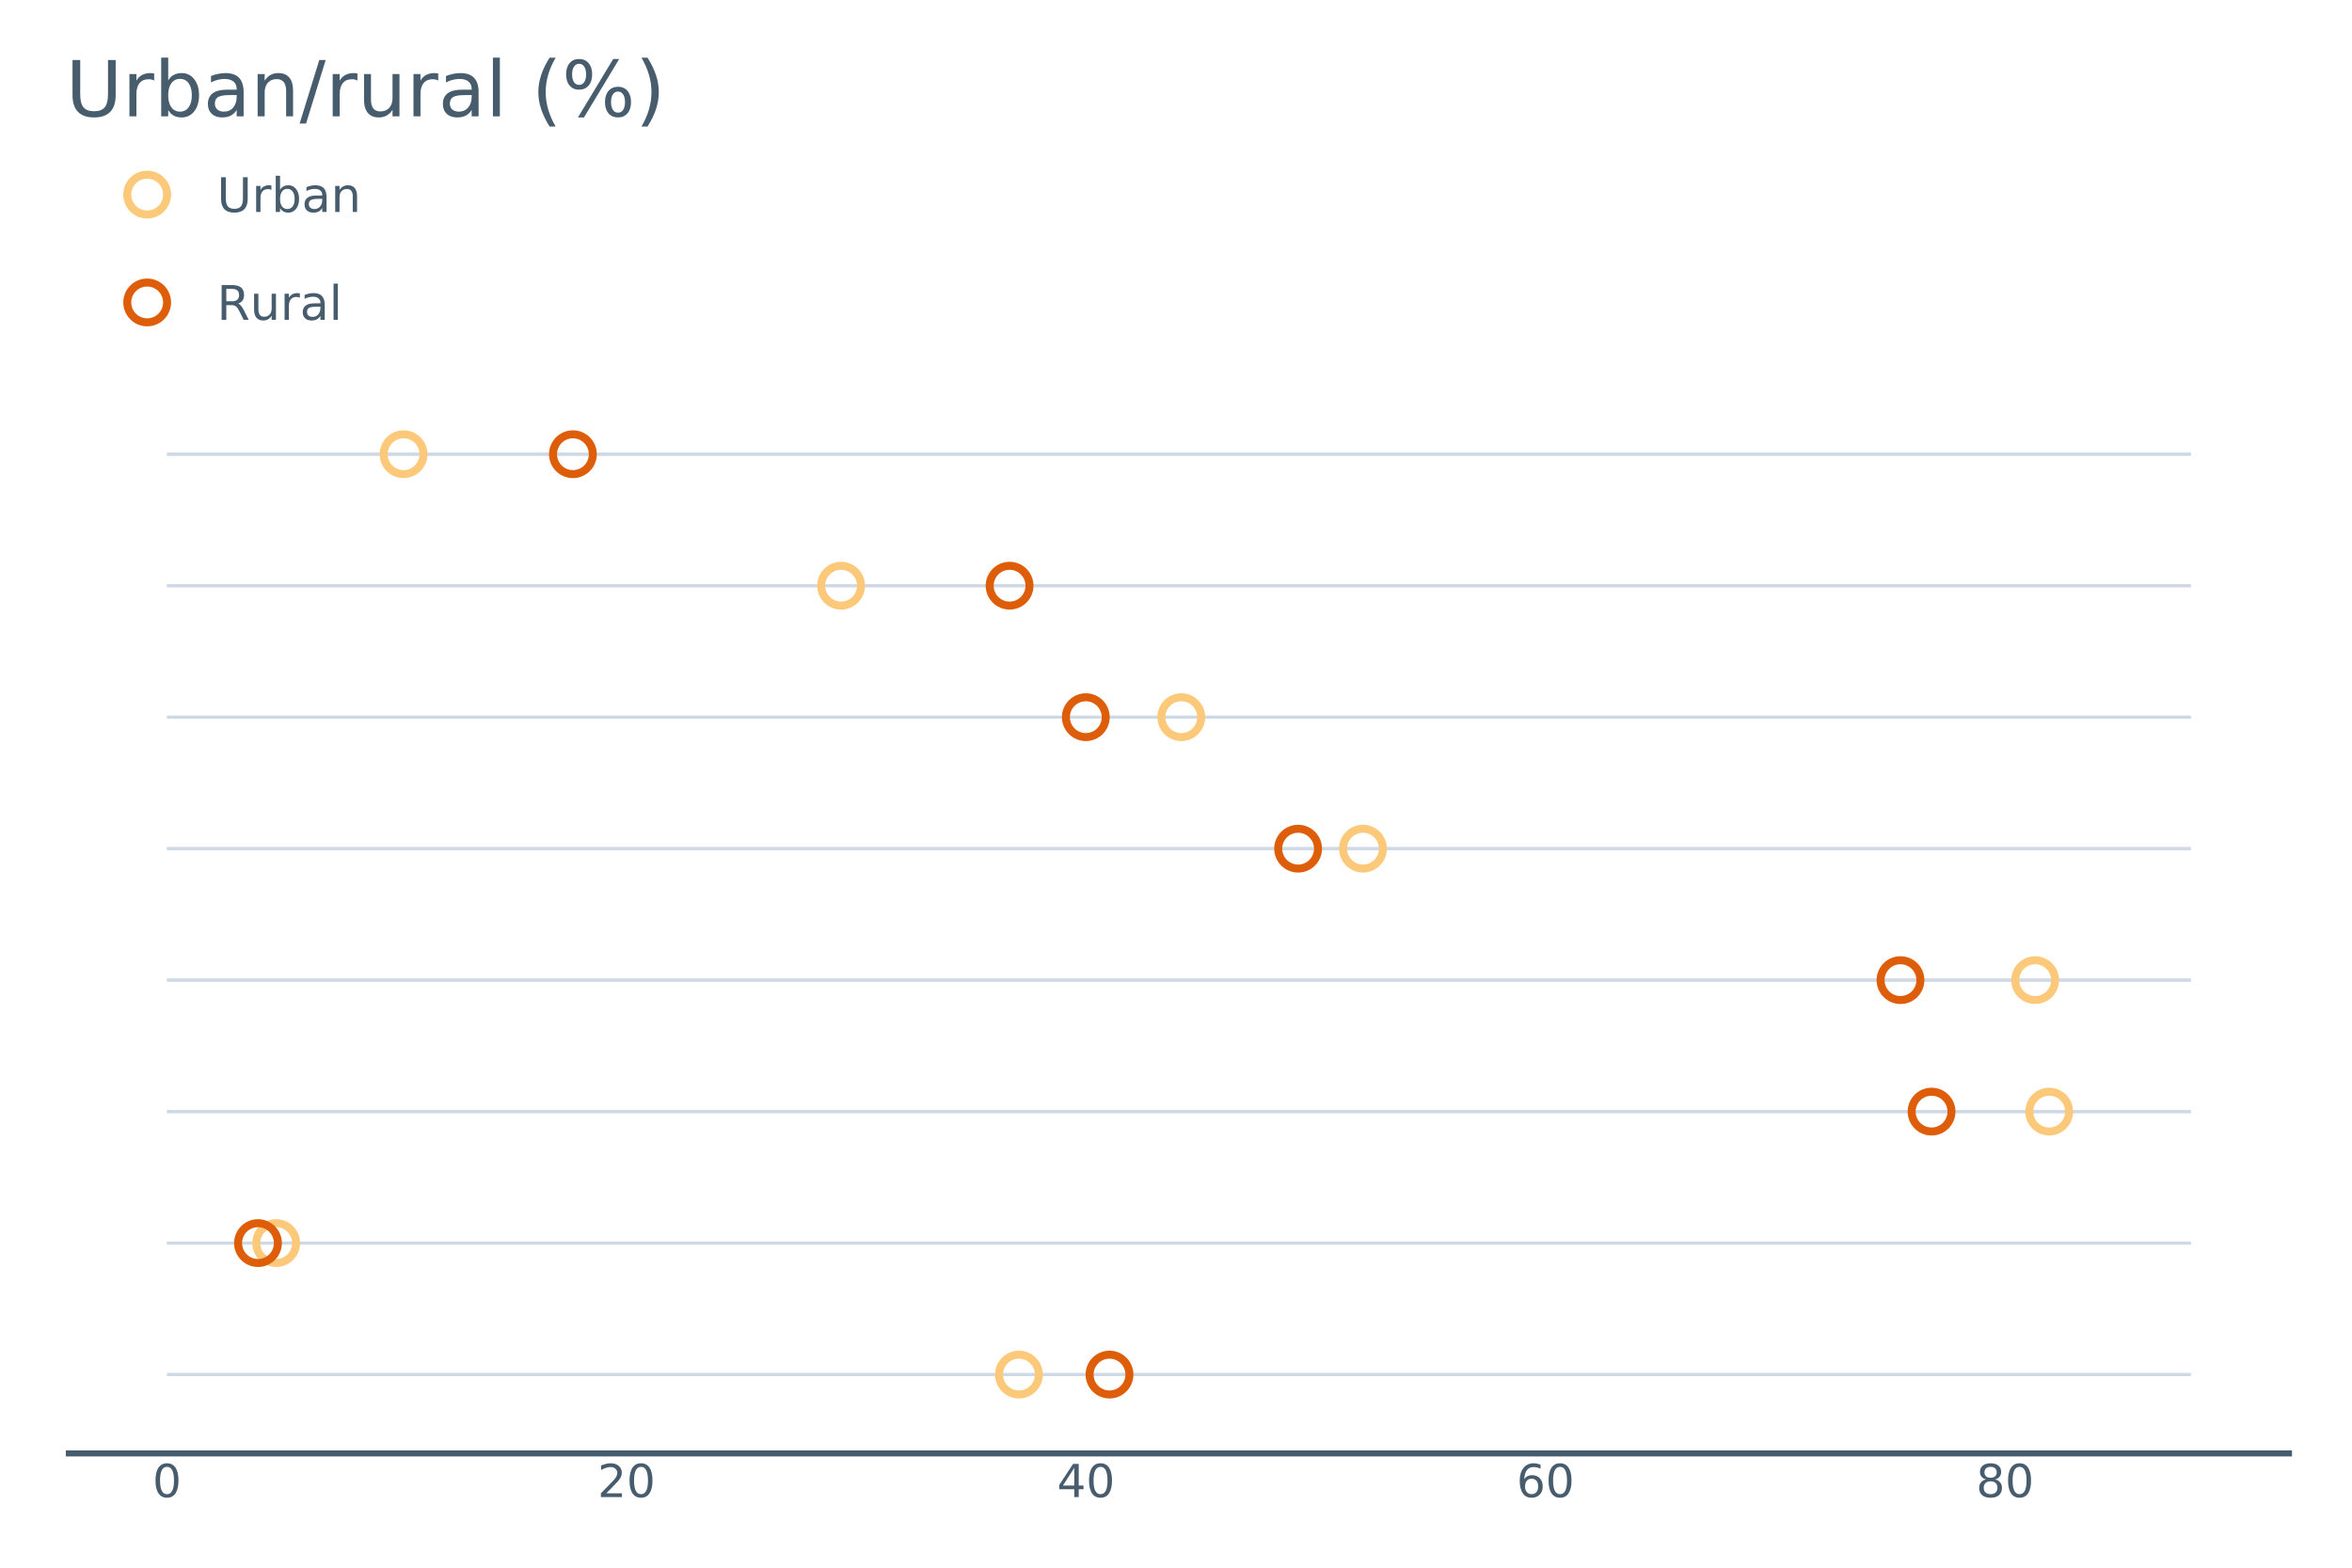 <?xml version="1.0" encoding="UTF-8"?>
<svg xmlns="http://www.w3.org/2000/svg" xmlns:xlink="http://www.w3.org/1999/xlink" width="1080pt" height="720pt" viewBox="0 0 1080 720" version="1.1">
<defs>
<g>
<symbol overflow="visible" id="glyph0-0">
<path style="stroke:none;" d="M 1.047 3.703 L 1.047 -14.75 L 11.5 -14.75 L 11.5 3.703 Z M 2.219 2.531 L 10.344 2.531 L 10.344 -13.578 L 2.219 -13.578 Z M 2.219 2.531 "/>
</symbol>
<symbol overflow="visible" id="glyph0-1">
<path style="stroke:none;" d="M 6.656 -13.891 C 5.594 -13.891 4.789 -13.363 4.25 -12.312 C 3.719 -11.27 3.453 -9.703 3.453 -7.609 C 3.453 -5.516 3.719 -3.945 4.25 -2.906 C 4.789 -1.863 5.594 -1.344 6.656 -1.344 C 7.719 -1.344 8.516 -1.863 9.047 -2.906 C 9.586 -3.945 9.859 -5.516 9.859 -7.609 C 9.859 -9.703 9.586 -11.27 9.047 -12.312 C 8.516 -13.363 7.719 -13.891 6.656 -13.891 Z M 6.656 -15.531 C 8.363 -15.531 9.664 -14.852 10.562 -13.5 C 11.469 -12.145 11.922 -10.18 11.922 -7.609 C 11.922 -5.047 11.469 -3.086 10.562 -1.734 C 9.664 -0.379 8.363 0.297 6.656 0.297 C 4.945 0.297 3.641 -0.379 2.734 -1.734 C 1.828 -3.086 1.375 -5.047 1.375 -7.609 C 1.375 -10.18 1.828 -12.145 2.734 -13.5 C 3.641 -14.852 4.945 -15.531 6.656 -15.531 Z M 6.656 -15.531 "/>
</symbol>
<symbol overflow="visible" id="glyph0-2">
<path style="stroke:none;" d="M 4.016 -1.734 L 11.219 -1.734 L 11.219 0 L 1.531 0 L 1.531 -1.734 C 2.312 -2.547 3.379 -3.633 4.734 -5 C 6.086 -6.363 6.938 -7.242 7.281 -7.641 C 7.945 -8.379 8.41 -9.004 8.672 -9.516 C 8.93 -10.035 9.062 -10.547 9.062 -11.047 C 9.062 -11.859 8.773 -12.52 8.203 -13.031 C 7.641 -13.539 6.898 -13.797 5.984 -13.797 C 5.336 -13.797 4.656 -13.68 3.938 -13.453 C 3.219 -13.223 2.453 -12.883 1.641 -12.438 L 1.641 -14.516 C 2.461 -14.848 3.234 -15.098 3.953 -15.266 C 4.68 -15.441 5.348 -15.531 5.953 -15.531 C 7.523 -15.531 8.781 -15.133 9.719 -14.344 C 10.664 -13.551 11.141 -12.492 11.141 -11.172 C 11.141 -10.547 11.02 -9.953 10.781 -9.391 C 10.551 -8.828 10.125 -8.164 9.5 -7.406 C 9.332 -7.207 8.789 -6.633 7.875 -5.688 C 6.957 -4.75 5.672 -3.43 4.016 -1.734 Z M 4.016 -1.734 "/>
</symbol>
<symbol overflow="visible" id="glyph0-3">
<path style="stroke:none;" d="M 7.906 -13.453 L 2.703 -5.312 L 7.906 -5.312 Z M 7.359 -15.25 L 9.953 -15.25 L 9.953 -5.312 L 12.141 -5.312 L 12.141 -3.594 L 9.953 -3.594 L 9.953 0 L 7.906 0 L 7.906 -3.594 L 1.016 -3.594 L 1.016 -5.594 Z M 7.359 -15.25 "/>
</symbol>
<symbol overflow="visible" id="glyph0-4">
<path style="stroke:none;" d="M 6.906 -8.453 C 5.977 -8.453 5.242 -8.133 4.703 -7.5 C 4.16 -6.863 3.891 -5.992 3.891 -4.891 C 3.891 -3.797 4.16 -2.93 4.703 -2.297 C 5.242 -1.66 5.977 -1.344 6.906 -1.344 C 7.832 -1.344 8.566 -1.66 9.109 -2.297 C 9.648 -2.93 9.922 -3.797 9.922 -4.891 C 9.922 -5.992 9.648 -6.863 9.109 -7.5 C 8.566 -8.133 7.832 -8.453 6.906 -8.453 Z M 11 -14.922 L 11 -13.031 C 10.477 -13.281 9.953 -13.469 9.422 -13.594 C 8.898 -13.727 8.379 -13.797 7.859 -13.797 C 6.504 -13.797 5.469 -13.332 4.75 -12.406 C 4.031 -11.488 3.617 -10.102 3.516 -8.25 C 3.91 -8.844 4.41 -9.297 5.016 -9.609 C 5.629 -9.922 6.301 -10.078 7.031 -10.078 C 8.562 -10.078 9.77 -9.613 10.656 -8.688 C 11.551 -7.758 12 -6.492 12 -4.891 C 12 -3.328 11.535 -2.07 10.609 -1.125 C 9.68 -0.176 8.445 0.297 6.906 0.297 C 5.145 0.297 3.797 -0.379 2.859 -1.734 C 1.922 -3.086 1.453 -5.047 1.453 -7.609 C 1.453 -10.023 2.023 -11.945 3.172 -13.375 C 4.316 -14.812 5.852 -15.531 7.781 -15.531 C 8.301 -15.531 8.82 -15.477 9.344 -15.375 C 9.875 -15.27 10.426 -15.117 11 -14.922 Z M 11 -14.922 "/>
</symbol>
<symbol overflow="visible" id="glyph0-5">
<path style="stroke:none;" d="M 6.656 -7.25 C 5.664 -7.25 4.891 -6.984 4.328 -6.453 C 3.773 -5.93 3.5 -5.211 3.5 -4.297 C 3.5 -3.367 3.773 -2.645 4.328 -2.125 C 4.891 -1.602 5.664 -1.344 6.656 -1.344 C 7.633 -1.344 8.406 -1.602 8.969 -2.125 C 9.531 -2.656 9.812 -3.379 9.812 -4.297 C 9.812 -5.211 9.531 -5.93 8.969 -6.453 C 8.406 -6.984 7.633 -7.25 6.656 -7.25 Z M 4.594 -8.125 C 3.707 -8.344 3.016 -8.754 2.516 -9.359 C 2.023 -9.961 1.781 -10.703 1.781 -11.578 C 1.781 -12.797 2.211 -13.758 3.078 -14.469 C 3.941 -15.176 5.133 -15.531 6.656 -15.531 C 8.164 -15.531 9.352 -15.176 10.219 -14.469 C 11.082 -13.758 11.516 -12.797 11.516 -11.578 C 11.516 -10.703 11.27 -9.961 10.781 -9.359 C 10.289 -8.754 9.602 -8.344 8.719 -8.125 C 9.719 -7.895 10.492 -7.441 11.047 -6.766 C 11.598 -6.086 11.875 -5.266 11.875 -4.297 C 11.875 -2.816 11.422 -1.68 10.516 -0.891 C 9.617 -0.098 8.332 0.297 6.656 0.297 C 4.969 0.297 3.672 -0.098 2.766 -0.891 C 1.867 -1.68 1.422 -2.816 1.422 -4.297 C 1.422 -5.266 1.695 -6.086 2.25 -6.766 C 2.812 -7.441 3.594 -7.895 4.594 -8.125 Z M 3.828 -11.375 C 3.828 -10.594 4.07 -9.977 4.562 -9.531 C 5.062 -9.094 5.758 -8.875 6.656 -8.875 C 7.539 -8.875 8.234 -9.094 8.734 -9.531 C 9.234 -9.977 9.484 -10.594 9.484 -11.375 C 9.484 -12.164 9.234 -12.781 8.734 -13.219 C 8.234 -13.664 7.539 -13.891 6.656 -13.891 C 5.758 -13.891 5.062 -13.664 4.562 -13.219 C 4.07 -12.781 3.828 -12.164 3.828 -11.375 Z M 3.828 -11.375 "/>
</symbol>
<symbol overflow="visible" id="glyph1-0">
<path style="stroke:none;" d="M 1.094 3.875 L 1.094 -15.438 L 12.031 -15.438 L 12.031 3.875 Z M 2.312 2.656 L 10.812 2.656 L 10.812 -14.203 L 2.312 -14.203 Z M 2.312 2.656 "/>
</symbol>
<symbol overflow="visible" id="glyph1-1">
<path style="stroke:none;" d="M 1.906 -15.953 L 4.078 -15.953 L 4.078 -6.266 C 4.078 -4.555 4.383 -3.32 5 -2.562 C 5.625 -1.812 6.629 -1.438 8.016 -1.438 C 9.398 -1.438 10.398 -1.812 11.016 -2.562 C 11.641 -3.32 11.953 -4.555 11.953 -6.266 L 11.953 -15.953 L 14.125 -15.953 L 14.125 -6 C 14.125 -3.914 13.609 -2.344 12.578 -1.281 C 11.547 -0.219 10.023 0.312 8.016 0.312 C 5.992 0.312 4.469 -0.219 3.438 -1.281 C 2.414 -2.344 1.906 -3.914 1.906 -6 Z M 1.906 -15.953 "/>
</symbol>
<symbol overflow="visible" id="glyph1-2">
<path style="stroke:none;" d="M 9 -10.141 C 8.781 -10.266 8.539 -10.352 8.281 -10.406 C 8.02 -10.469 7.734 -10.5 7.422 -10.5 C 6.305 -10.5 5.453 -10.141 4.859 -9.422 C 4.266 -8.703 3.969 -7.664 3.969 -6.312 L 3.969 0 L 1.984 0 L 1.984 -11.969 L 3.969 -11.969 L 3.969 -10.109 C 4.375 -10.836 4.91 -11.379 5.578 -11.734 C 6.242 -12.086 7.051 -12.266 8 -12.266 C 8.133 -12.266 8.281 -12.254 8.438 -12.234 C 8.602 -12.211 8.785 -12.188 8.984 -12.156 Z M 9 -10.141 "/>
</symbol>
<symbol overflow="visible" id="glyph1-3">
<path style="stroke:none;" d="M 10.656 -5.969 C 10.656 -7.414 10.359 -8.551 9.766 -9.375 C 9.172 -10.195 8.352 -10.609 7.312 -10.609 C 6.27 -10.609 5.453 -10.195 4.859 -9.375 C 4.266 -8.551 3.969 -7.414 3.969 -5.969 C 3.969 -4.531 4.266 -3.398 4.859 -2.578 C 5.453 -1.754 6.27 -1.344 7.312 -1.344 C 8.352 -1.344 9.172 -1.754 9.766 -2.578 C 10.359 -3.398 10.656 -4.531 10.656 -5.969 Z M 3.969 -10.156 C 4.375 -10.863 4.895 -11.391 5.531 -11.734 C 6.164 -12.086 6.922 -12.266 7.797 -12.266 C 9.242 -12.266 10.422 -11.688 11.328 -10.531 C 12.242 -9.375 12.703 -7.852 12.703 -5.969 C 12.703 -4.094 12.242 -2.578 11.328 -1.422 C 10.422 -0.266 9.242 0.312 7.797 0.312 C 6.922 0.312 6.164 0.141 5.531 -0.203 C 4.895 -0.555 4.375 -1.086 3.969 -1.797 L 3.969 0 L 1.984 0 L 1.984 -16.625 L 3.969 -16.625 Z M 3.969 -10.156 "/>
</symbol>
<symbol overflow="visible" id="glyph1-4">
<path style="stroke:none;" d="M 7.5 -6.016 C 5.914 -6.016 4.816 -5.832 4.203 -5.469 C 3.586 -5.102 3.281 -4.484 3.281 -3.609 C 3.281 -2.91 3.508 -2.359 3.969 -1.953 C 4.426 -1.547 5.051 -1.344 5.844 -1.344 C 6.938 -1.344 7.812 -1.727 8.469 -2.5 C 9.125 -3.27 9.453 -4.297 9.453 -5.578 L 9.453 -6.016 Z M 11.422 -6.828 L 11.422 0 L 9.453 0 L 9.453 -1.812 C 9.004 -1.094 8.445 -0.555 7.781 -0.203 C 7.113 0.141 6.297 0.312 5.328 0.312 C 4.098 0.312 3.117 -0.031 2.391 -0.719 C 1.672 -1.406 1.312 -2.328 1.312 -3.484 C 1.312 -4.828 1.758 -5.844 2.656 -6.531 C 3.562 -7.219 4.91 -7.562 6.703 -7.562 L 9.453 -7.562 L 9.453 -7.75 C 9.453 -8.656 9.156 -9.352 8.562 -9.844 C 7.969 -10.344 7.133 -10.594 6.062 -10.594 C 5.375 -10.594 4.707 -10.508 4.062 -10.344 C 3.414 -10.176 2.789 -9.93 2.188 -9.609 L 2.188 -11.422 C 2.906 -11.703 3.602 -11.91 4.281 -12.047 C 4.957 -12.191 5.617 -12.266 6.266 -12.266 C 7.992 -12.266 9.285 -11.812 10.141 -10.906 C 10.992 -10.008 11.422 -8.648 11.422 -6.828 Z M 11.422 -6.828 "/>
</symbol>
<symbol overflow="visible" id="glyph1-5">
<path style="stroke:none;" d="M 12.016 -7.219 L 12.016 0 L 10.047 0 L 10.047 -7.156 C 10.047 -8.289 9.82 -9.141 9.375 -9.703 C 8.938 -10.266 8.273 -10.547 7.391 -10.547 C 6.328 -10.547 5.488 -10.207 4.875 -9.531 C 4.27 -8.852 3.969 -7.93 3.969 -6.766 L 3.969 0 L 1.984 0 L 1.984 -11.969 L 3.969 -11.969 L 3.969 -10.109 C 4.438 -10.828 4.988 -11.363 5.625 -11.719 C 6.258 -12.082 6.992 -12.266 7.828 -12.266 C 9.203 -12.266 10.242 -11.836 10.953 -10.984 C 11.66 -10.129 12.016 -8.875 12.016 -7.219 Z M 12.016 -7.219 "/>
</symbol>
<symbol overflow="visible" id="glyph1-6">
<path style="stroke:none;" d="M 9.719 -7.484 C 10.176 -7.328 10.625 -6.988 11.062 -6.469 C 11.5 -5.957 11.941 -5.254 12.391 -4.359 L 14.578 0 L 12.266 0 L 10.219 -4.094 C 9.688 -5.164 9.172 -5.875 8.672 -6.219 C 8.18 -6.57 7.508 -6.75 6.656 -6.75 L 4.312 -6.75 L 4.312 0 L 2.156 0 L 2.156 -15.953 L 7.016 -15.953 C 8.848 -15.953 10.211 -15.57 11.109 -14.812 C 12.004 -14.051 12.453 -12.898 12.453 -11.359 C 12.453 -10.359 12.219 -9.523 11.75 -8.859 C 11.281 -8.191 10.602 -7.734 9.719 -7.484 Z M 4.312 -14.188 L 4.312 -8.516 L 7.016 -8.516 C 8.055 -8.516 8.844 -8.754 9.375 -9.234 C 9.906 -9.723 10.172 -10.43 10.172 -11.359 C 10.172 -12.297 9.906 -13 9.375 -13.469 C 8.844 -13.945 8.055 -14.188 7.016 -14.188 Z M 4.312 -14.188 "/>
</symbol>
<symbol overflow="visible" id="glyph1-7">
<path style="stroke:none;" d="M 1.859 -4.719 L 1.859 -11.969 L 3.828 -11.969 L 3.828 -4.797 C 3.828 -3.66 4.047 -2.812 4.484 -2.25 C 4.93 -1.688 5.598 -1.406 6.484 -1.406 C 7.535 -1.406 8.367 -1.742 8.984 -2.422 C 9.609 -3.098 9.922 -4.02 9.922 -5.188 L 9.922 -11.969 L 11.891 -11.969 L 11.891 0 L 9.922 0 L 9.922 -1.844 C 9.441 -1.113 8.883 -0.57 8.25 -0.219 C 7.625 0.133 6.895 0.312 6.062 0.312 C 4.688 0.312 3.641 -0.113 2.922 -0.969 C 2.211 -1.82 1.859 -3.07 1.859 -4.719 Z M 6.812 -12.266 Z M 6.812 -12.266 "/>
</symbol>
<symbol overflow="visible" id="glyph1-8">
<path style="stroke:none;" d="M 2.062 -16.625 L 4.031 -16.625 L 4.031 0 L 2.062 0 Z M 2.062 -16.625 "/>
</symbol>
<symbol overflow="visible" id="glyph2-0">
<path style="stroke:none;" d="M 1.766 6.281 L 1.766 -25.031 L 19.516 -25.031 L 19.516 6.281 Z M 3.766 4.297 L 17.547 4.297 L 17.547 -23.031 L 3.766 -23.031 Z M 3.766 4.297 "/>
</symbol>
<symbol overflow="visible" id="glyph2-1">
<path style="stroke:none;" d="M 3.078 -25.875 L 6.609 -25.875 L 6.609 -10.156 C 6.609 -7.383 7.109 -5.391 8.109 -4.172 C 9.117 -2.953 10.75 -2.344 13 -2.344 C 15.238 -2.344 16.859 -2.953 17.859 -4.172 C 18.867 -5.391 19.375 -7.383 19.375 -10.156 L 19.375 -25.875 L 22.891 -25.875 L 22.891 -9.719 C 22.891 -6.344 22.055 -3.797 20.391 -2.078 C 18.723 -0.359 16.258 0.5 13 0.5 C 9.727 0.5 7.254 -0.359 5.578 -2.078 C 3.91 -3.797 3.078 -6.344 3.078 -9.719 Z M 3.078 -25.875 "/>
</symbol>
<symbol overflow="visible" id="glyph2-2">
<path style="stroke:none;" d="M 14.594 -16.438 C 14.238 -16.645 13.848 -16.797 13.422 -16.891 C 13.004 -16.992 12.539 -17.047 12.031 -17.047 C 10.227 -17.047 8.844 -16.457 7.875 -15.281 C 6.914 -14.102 6.438 -12.422 6.438 -10.234 L 6.438 0 L 3.219 0 L 3.219 -19.422 L 6.438 -19.422 L 6.438 -16.391 C 7.102 -17.578 7.973 -18.453 9.047 -19.016 C 10.117 -19.586 11.426 -19.875 12.969 -19.875 C 13.188 -19.875 13.426 -19.859 13.688 -19.828 C 13.957 -19.805 14.254 -19.766 14.578 -19.703 Z M 14.594 -16.438 "/>
</symbol>
<symbol overflow="visible" id="glyph2-3">
<path style="stroke:none;" d="M 17.281 -9.688 C 17.281 -12.031 16.797 -13.867 15.828 -15.203 C 14.867 -16.547 13.547 -17.219 11.859 -17.219 C 10.172 -17.219 8.844 -16.547 7.875 -15.203 C 6.914 -13.867 6.438 -12.031 6.438 -9.688 C 6.438 -7.344 6.914 -5.504 7.875 -4.172 C 8.844 -2.836 10.172 -2.172 11.859 -2.172 C 13.547 -2.172 14.867 -2.836 15.828 -4.172 C 16.797 -5.504 17.281 -7.344 17.281 -9.688 Z M 6.438 -16.469 C 7.102 -17.625 7.945 -18.477 8.969 -19.031 C 9.988 -19.594 11.211 -19.875 12.641 -19.875 C 14.992 -19.875 16.906 -18.938 18.375 -17.062 C 19.852 -15.195 20.594 -12.738 20.594 -9.688 C 20.594 -6.633 19.852 -4.172 18.375 -2.297 C 16.906 -0.43 14.992 0.5 12.641 0.5 C 11.211 0.5 9.988 0.223 8.969 -0.328 C 7.945 -0.891 7.102 -1.75 6.438 -2.906 L 6.438 0 L 3.219 0 L 3.219 -26.969 L 6.438 -26.969 Z M 6.438 -16.469 "/>
</symbol>
<symbol overflow="visible" id="glyph2-4">
<path style="stroke:none;" d="M 12.172 -9.766 C 9.586 -9.766 7.801 -9.469 6.812 -8.875 C 5.82 -8.281 5.328 -7.273 5.328 -5.859 C 5.328 -4.723 5.695 -3.82 6.438 -3.156 C 7.188 -2.5 8.203 -2.172 9.484 -2.172 C 11.254 -2.172 12.672 -2.797 13.734 -4.047 C 14.805 -5.297 15.344 -6.961 15.344 -9.047 L 15.344 -9.766 Z M 18.531 -11.078 L 18.531 0 L 15.344 0 L 15.344 -2.953 C 14.613 -1.766 13.703 -0.891 12.609 -0.328 C 11.523 0.223 10.195 0.5 8.625 0.5 C 6.645 0.5 5.066 -0.055 3.891 -1.172 C 2.711 -2.285 2.125 -3.781 2.125 -5.656 C 2.125 -7.832 2.852 -9.473 4.312 -10.578 C 5.781 -11.691 7.969 -12.25 10.875 -12.25 L 15.344 -12.25 L 15.344 -12.562 C 15.344 -14.031 14.859 -15.164 13.891 -15.969 C 12.93 -16.77 11.578 -17.172 9.828 -17.172 C 8.723 -17.172 7.645 -17.035 6.594 -16.766 C 5.539 -16.504 4.523 -16.109 3.547 -15.578 L 3.547 -18.531 C 4.711 -18.977 5.844 -19.312 6.938 -19.531 C 8.039 -19.758 9.113 -19.875 10.156 -19.875 C 12.969 -19.875 15.066 -19.145 16.453 -17.688 C 17.836 -16.238 18.531 -14.035 18.531 -11.078 Z M 18.531 -11.078 "/>
</symbol>
<symbol overflow="visible" id="glyph2-5">
<path style="stroke:none;" d="M 19.484 -11.719 L 19.484 0 L 16.297 0 L 16.297 -11.609 C 16.297 -13.453 15.938 -14.828 15.219 -15.734 C 14.5 -16.648 13.426 -17.109 12 -17.109 C 10.27 -17.109 8.91 -16.555 7.922 -15.453 C 6.93 -14.359 6.438 -12.863 6.438 -10.969 L 6.438 0 L 3.219 0 L 3.219 -19.422 L 6.438 -19.422 L 6.438 -16.391 C 7.195 -17.566 8.094 -18.441 9.125 -19.016 C 10.156 -19.586 11.348 -19.875 12.703 -19.875 C 14.93 -19.875 16.617 -19.18 17.766 -17.797 C 18.91 -16.422 19.484 -14.395 19.484 -11.719 Z M 19.484 -11.719 "/>
</symbol>
<symbol overflow="visible" id="glyph2-6">
<path style="stroke:none;" d="M 9.016 -25.875 L 11.953 -25.875 L 2.953 3.297 L 0 3.297 Z M 9.016 -25.875 "/>
</symbol>
<symbol overflow="visible" id="glyph2-7">
<path style="stroke:none;" d="M 3.016 -7.656 L 3.016 -19.422 L 6.203 -19.422 L 6.203 -7.781 C 6.203 -5.945 6.562 -4.566 7.281 -3.641 C 8 -2.723 9.07 -2.266 10.5 -2.266 C 12.227 -2.266 13.594 -2.812 14.594 -3.906 C 15.594 -5.008 16.094 -6.508 16.094 -8.406 L 16.094 -19.422 L 19.281 -19.422 L 19.281 0 L 16.094 0 L 16.094 -2.984 C 15.312 -1.805 14.41 -0.93 13.391 -0.359 C 12.367 0.211 11.18 0.5 9.828 0.5 C 7.598 0.5 5.906 -0.191 4.75 -1.578 C 3.594 -2.961 3.016 -4.988 3.016 -7.656 Z M 11.047 -19.875 Z M 11.047 -19.875 "/>
</symbol>
<symbol overflow="visible" id="glyph2-8">
<path style="stroke:none;" d="M 3.344 -26.969 L 6.531 -26.969 L 6.531 0 L 3.344 0 Z M 3.344 -26.969 "/>
</symbol>
<symbol overflow="visible" id="glyph2-9">
<path style="stroke:none;" d=""/>
</symbol>
<symbol overflow="visible" id="glyph2-10">
<path style="stroke:none;" d="M 11 -26.938 C 9.457 -24.281 8.312 -21.648 7.562 -19.047 C 6.812 -16.453 6.438 -13.816 6.438 -11.141 C 6.438 -8.473 6.812 -5.832 7.562 -3.219 C 8.32 -0.602 9.469 2.031 11 4.688 L 8.234 4.688 C 6.504 1.969 5.207 -0.703 4.344 -3.328 C 3.477 -5.953 3.047 -8.555 3.047 -11.141 C 3.047 -13.723 3.473 -16.316 4.328 -18.922 C 5.18 -21.535 6.484 -24.207 8.234 -26.938 Z M 11 -26.938 "/>
</symbol>
<symbol overflow="visible" id="glyph2-11">
<path style="stroke:none;" d="M 25.812 -11.391 C 24.801 -11.391 24.008 -10.961 23.438 -10.109 C 22.875 -9.254 22.594 -8.062 22.594 -6.531 C 22.594 -5.031 22.875 -3.848 23.438 -2.984 C 24.008 -2.129 24.801 -1.703 25.812 -1.703 C 26.789 -1.703 27.566 -2.129 28.141 -2.984 C 28.711 -3.848 29 -5.031 29 -6.531 C 29 -8.051 28.711 -9.238 28.141 -10.094 C 27.566 -10.957 26.789 -11.391 25.812 -11.391 Z M 25.812 -13.594 C 27.633 -13.594 29.082 -12.957 30.156 -11.688 C 31.227 -10.414 31.766 -8.695 31.766 -6.531 C 31.766 -4.375 31.223 -2.66 30.141 -1.391 C 29.066 -0.129 27.625 0.5 25.812 0.5 C 23.957 0.5 22.492 -0.129 21.422 -1.391 C 20.348 -2.66 19.812 -4.375 19.812 -6.531 C 19.812 -8.707 20.348 -10.426 21.422 -11.688 C 22.504 -12.957 23.969 -13.594 25.812 -13.594 Z M 7.922 -24.141 C 6.93 -24.141 6.148 -23.707 5.578 -22.844 C 5.004 -21.988 4.719 -20.812 4.719 -19.312 C 4.719 -17.781 5 -16.586 5.562 -15.734 C 6.125 -14.879 6.91 -14.453 7.922 -14.453 C 8.93 -14.453 9.719 -14.879 10.281 -15.734 C 10.852 -16.586 11.141 -17.781 11.141 -19.312 C 11.141 -20.801 10.848 -21.977 10.266 -22.844 C 9.691 -23.707 8.91 -24.141 7.922 -24.141 Z M 23.578 -26.344 L 26.344 -26.344 L 10.156 0.5 L 7.391 0.5 Z M 7.922 -26.344 C 9.742 -26.344 11.195 -25.707 12.281 -24.438 C 13.375 -23.176 13.922 -21.469 13.922 -19.312 C 13.922 -17.125 13.379 -15.398 12.297 -14.141 C 11.211 -12.879 9.754 -12.25 7.922 -12.25 C 6.086 -12.25 4.633 -12.879 3.562 -14.141 C 2.488 -15.41 1.953 -17.133 1.953 -19.312 C 1.953 -21.457 2.488 -23.164 3.562 -24.438 C 4.645 -25.707 6.098 -26.344 7.922 -26.344 Z M 7.922 -26.344 "/>
</symbol>
<symbol overflow="visible" id="glyph2-12">
<path style="stroke:none;" d="M 2.844 -26.938 L 5.609 -26.938 C 7.348 -24.207 8.645 -21.535 9.5 -18.922 C 10.363 -16.316 10.797 -13.723 10.797 -11.141 C 10.797 -8.555 10.363 -5.953 9.5 -3.328 C 8.645 -0.703 7.348 1.969 5.609 4.688 L 2.844 4.688 C 4.375 2.031 5.52 -0.602 6.281 -3.219 C 7.039 -5.832 7.422 -8.473 7.422 -11.141 C 7.422 -13.816 7.039 -16.453 6.281 -19.047 C 5.52 -21.648 4.375 -24.281 2.844 -26.938 Z M 2.844 -26.938 "/>
</symbol>
</g>
</defs>
<g id="surface33387">
<path style="fill:none;stroke-width:1.383;stroke-linecap:square;stroke-linejoin:miter;stroke:rgb(81.176%,85.098%,89.804%);stroke-opacity:1;stroke-miterlimit:10;" d="M 76.688 329.383 L 1005.977 329.383 Z M 76.688 329.383 "/>
<path style="fill:none;stroke-width:1.383;stroke-linecap:square;stroke-linejoin:miter;stroke:rgb(81.176%,85.098%,89.804%);stroke-opacity:1;stroke-miterlimit:10;" d="M 76.688 329.383 L 1005.977 329.383 Z M 76.688 329.383 "/>
<path style="fill:none;stroke-width:1.383;stroke-linecap:square;stroke-linejoin:miter;stroke:rgb(81.176%,85.098%,89.804%);stroke-opacity:1;stroke-miterlimit:10;" d="M 76.688 389.766 L 1005.977 389.766 Z M 76.688 389.766 "/>
<path style="fill:none;stroke-width:1.383;stroke-linecap:square;stroke-linejoin:miter;stroke:rgb(81.176%,85.098%,89.804%);stroke-opacity:1;stroke-miterlimit:10;" d="M 76.688 389.766 L 1005.977 389.766 Z M 76.688 389.766 "/>
<path style="fill:none;stroke-width:1.383;stroke-linecap:square;stroke-linejoin:miter;stroke:rgb(81.176%,85.098%,89.804%);stroke-opacity:1;stroke-miterlimit:10;" d="M 76.688 450.152 L 1005.977 450.152 Z M 76.688 450.152 "/>
<path style="fill:none;stroke-width:1.383;stroke-linecap:square;stroke-linejoin:miter;stroke:rgb(81.176%,85.098%,89.804%);stroke-opacity:1;stroke-miterlimit:10;" d="M 76.688 450.152 L 1005.977 450.152 Z M 76.688 450.152 "/>
<path style="fill:none;stroke-width:1.383;stroke-linecap:square;stroke-linejoin:miter;stroke:rgb(81.176%,85.098%,89.804%);stroke-opacity:1;stroke-miterlimit:10;" d="M 76.688 268.996 L 1005.977 268.996 Z M 76.688 268.996 "/>
<path style="fill:none;stroke-width:1.383;stroke-linecap:square;stroke-linejoin:miter;stroke:rgb(81.176%,85.098%,89.804%);stroke-opacity:1;stroke-miterlimit:10;" d="M 76.688 268.996 L 1005.977 268.996 Z M 76.688 268.996 "/>
<path style="fill:none;stroke-width:1.383;stroke-linecap:square;stroke-linejoin:miter;stroke:rgb(81.176%,85.098%,89.804%);stroke-opacity:1;stroke-miterlimit:10;" d="M 76.688 208.613 L 1005.977 208.613 Z M 76.688 208.613 "/>
<path style="fill:none;stroke-width:1.383;stroke-linecap:square;stroke-linejoin:miter;stroke:rgb(81.176%,85.098%,89.804%);stroke-opacity:1;stroke-miterlimit:10;" d="M 76.688 208.613 L 1005.977 208.613 Z M 76.688 208.613 "/>
<path style="fill:none;stroke-width:1.383;stroke-linecap:square;stroke-linejoin:miter;stroke:rgb(81.176%,85.098%,89.804%);stroke-opacity:1;stroke-miterlimit:10;" d="M 76.688 631.305 L 1005.977 631.305 Z M 76.688 631.305 "/>
<path style="fill:none;stroke-width:1.383;stroke-linecap:square;stroke-linejoin:miter;stroke:rgb(81.176%,85.098%,89.804%);stroke-opacity:1;stroke-miterlimit:10;" d="M 76.688 631.305 L 1005.977 631.305 Z M 76.688 631.305 "/>
<path style="fill:none;stroke-width:1.383;stroke-linecap:square;stroke-linejoin:miter;stroke:rgb(81.176%,85.098%,89.804%);stroke-opacity:1;stroke-miterlimit:10;" d="M 76.688 570.922 L 1005.977 570.922 Z M 76.688 570.922 "/>
<path style="fill:none;stroke-width:1.383;stroke-linecap:square;stroke-linejoin:miter;stroke:rgb(81.176%,85.098%,89.804%);stroke-opacity:1;stroke-miterlimit:10;" d="M 76.688 570.922 L 1005.977 570.922 Z M 76.688 570.922 "/>
<path style="fill:none;stroke-width:1.383;stroke-linecap:square;stroke-linejoin:miter;stroke:rgb(81.176%,85.098%,89.804%);stroke-opacity:1;stroke-miterlimit:10;" d="M 76.688 510.535 L 1005.977 510.535 Z M 76.688 510.535 "/>
<path style="fill:none;stroke-width:1.383;stroke-linecap:square;stroke-linejoin:miter;stroke:rgb(81.176%,85.098%,89.804%);stroke-opacity:1;stroke-miterlimit:10;" d="M 76.688 510.535 L 1005.977 510.535 Z M 76.688 510.535 "/>
<path style="fill:none;stroke-width:3.675;stroke-linecap:round;stroke-linejoin:round;stroke:rgb(98.824%,78.824%,47.843%);stroke-opacity:1;stroke-miterlimit:10;" d="M 551.566 329.383 C 551.566 334.43 547.477 338.52 542.426 338.52 C 537.379 338.52 533.289 334.43 533.289 329.383 C 533.289 324.336 537.379 320.242 542.426 320.242 C 547.477 320.242 551.566 324.336 551.566 329.383 "/>
<path style="fill:none;stroke-width:3.675;stroke-linecap:round;stroke-linejoin:round;stroke:rgb(87.059%,36.471%,3.529%);stroke-opacity:1;stroke-miterlimit:10;" d="M 507.727 329.383 C 507.727 334.43 503.637 338.52 498.586 338.52 C 493.539 338.52 489.449 334.43 489.449 329.383 C 489.449 324.336 493.539 320.242 498.586 320.242 C 503.637 320.242 507.727 324.336 507.727 329.383 "/>
<path style="fill:none;stroke-width:3.675;stroke-linecap:round;stroke-linejoin:round;stroke:rgb(98.824%,78.824%,47.843%);stroke-opacity:1;stroke-miterlimit:10;" d="M 635 389.766 C 635 394.812 630.906 398.906 625.859 398.906 C 620.812 398.906 616.719 394.812 616.719 389.766 C 616.719 384.719 620.812 380.629 625.859 380.629 C 630.906 380.629 635 384.719 635 389.766 "/>
<path style="fill:none;stroke-width:3.675;stroke-linecap:round;stroke-linejoin:round;stroke:rgb(87.059%,36.471%,3.529%);stroke-opacity:1;stroke-miterlimit:10;" d="M 605.207 389.766 C 605.207 394.812 601.117 398.906 596.07 398.906 C 591.02 398.906 586.93 394.812 586.93 389.766 C 586.93 384.719 591.02 380.629 596.07 380.629 C 601.117 380.629 605.207 384.719 605.207 389.766 "/>
<path style="fill:none;stroke-width:3.675;stroke-linecap:round;stroke-linejoin:round;stroke:rgb(98.824%,78.824%,47.843%);stroke-opacity:1;stroke-miterlimit:10;" d="M 943.652 450.152 C 943.652 455.199 939.559 459.289 934.512 459.289 C 929.465 459.289 925.371 455.199 925.371 450.152 C 925.371 445.105 929.465 441.012 934.512 441.012 C 939.559 441.012 943.652 445.105 943.652 450.152 "/>
<path style="fill:none;stroke-width:3.675;stroke-linecap:round;stroke-linejoin:round;stroke:rgb(87.059%,36.471%,3.529%);stroke-opacity:1;stroke-miterlimit:10;" d="M 881.809 450.152 C 881.809 455.199 877.715 459.289 872.668 459.289 C 867.621 459.289 863.531 455.199 863.531 450.152 C 863.531 445.105 867.621 441.012 872.668 441.012 C 877.715 441.012 881.809 445.105 881.809 450.152 "/>
<path style="fill:none;stroke-width:3.675;stroke-linecap:round;stroke-linejoin:round;stroke:rgb(98.824%,78.824%,47.843%);stroke-opacity:1;stroke-miterlimit:10;" d="M 395.359 268.996 C 395.359 274.043 391.27 278.137 386.223 278.137 C 381.176 278.137 377.082 274.043 377.082 268.996 C 377.082 263.949 381.176 259.859 386.223 259.859 C 391.27 259.859 395.359 263.949 395.359 268.996 "/>
<path style="fill:none;stroke-width:3.675;stroke-linecap:round;stroke-linejoin:round;stroke:rgb(87.059%,36.471%,3.529%);stroke-opacity:1;stroke-miterlimit:10;" d="M 472.723 268.996 C 472.723 274.043 468.633 278.137 463.586 278.137 C 458.539 278.137 454.445 274.043 454.445 268.996 C 454.445 263.949 458.539 259.859 463.586 259.859 C 468.633 259.859 472.723 263.949 472.723 268.996 "/>
<path style="fill:none;stroke-width:3.675;stroke-linecap:round;stroke-linejoin:round;stroke:rgb(98.824%,78.824%,47.843%);stroke-opacity:1;stroke-miterlimit:10;" d="M 194.453 208.613 C 194.453 213.66 190.363 217.75 185.316 217.75 C 180.27 217.75 176.176 213.66 176.176 208.613 C 176.176 203.566 180.27 199.473 185.316 199.473 C 190.363 199.473 194.453 203.566 194.453 208.613 "/>
<path style="fill:none;stroke-width:3.675;stroke-linecap:round;stroke-linejoin:round;stroke:rgb(87.059%,36.471%,3.529%);stroke-opacity:1;stroke-miterlimit:10;" d="M 272.215 208.613 C 272.215 213.66 268.121 217.75 263.074 217.75 C 258.027 217.75 253.938 213.66 253.938 208.613 C 253.938 203.566 258.027 199.473 263.074 199.473 C 268.121 199.473 272.215 203.566 272.215 208.613 "/>
<path style="fill:none;stroke-width:3.675;stroke-linecap:round;stroke-linejoin:round;stroke:rgb(98.824%,78.824%,47.843%);stroke-opacity:1;stroke-miterlimit:10;" d="M 477.023 631.305 C 477.023 636.355 472.93 640.445 467.883 640.445 C 462.836 640.445 458.742 636.355 458.742 631.305 C 458.742 626.258 462.836 622.168 467.883 622.168 C 472.93 622.168 477.023 626.258 477.023 631.305 "/>
<path style="fill:none;stroke-width:3.675;stroke-linecap:round;stroke-linejoin:round;stroke:rgb(87.059%,36.471%,3.529%);stroke-opacity:1;stroke-miterlimit:10;" d="M 518.605 631.305 C 518.605 636.355 514.516 640.445 509.469 640.445 C 504.418 640.445 500.328 636.355 500.328 631.305 C 500.328 626.258 504.418 622.168 509.469 622.168 C 514.516 622.168 518.605 626.258 518.605 631.305 "/>
<path style="fill:none;stroke-width:3.675;stroke-linecap:round;stroke-linejoin:round;stroke:rgb(98.824%,78.824%,47.843%);stroke-opacity:1;stroke-miterlimit:10;" d="M 135.957 570.922 C 135.957 575.969 131.863 580.062 126.816 580.062 C 121.77 580.062 117.68 575.969 117.68 570.922 C 117.68 565.875 121.77 561.781 126.816 561.781 C 131.863 561.781 135.957 565.875 135.957 570.922 "/>
<path style="fill:none;stroke-width:3.675;stroke-linecap:round;stroke-linejoin:round;stroke:rgb(87.059%,36.471%,3.529%);stroke-opacity:1;stroke-miterlimit:10;" d="M 127.605 570.922 C 127.605 575.969 123.512 580.062 118.465 580.062 C 113.418 580.062 109.328 575.969 109.328 570.922 C 109.328 565.875 113.418 561.781 118.465 561.781 C 123.512 561.781 127.605 565.875 127.605 570.922 "/>
<path style="fill:none;stroke-width:3.675;stroke-linecap:round;stroke-linejoin:round;stroke:rgb(98.824%,78.824%,47.843%);stroke-opacity:1;stroke-miterlimit:10;" d="M 950.094 510.535 C 950.094 515.586 946.004 519.676 940.957 519.676 C 935.906 519.676 931.816 515.586 931.816 510.535 C 931.816 505.488 935.906 501.398 940.957 501.398 C 946.004 501.398 950.094 505.488 950.094 510.535 "/>
<path style="fill:none;stroke-width:3.675;stroke-linecap:round;stroke-linejoin:round;stroke:rgb(87.059%,36.471%,3.529%);stroke-opacity:1;stroke-miterlimit:10;" d="M 896.078 510.535 C 896.078 515.586 891.988 519.676 886.941 519.676 C 881.895 519.676 877.801 515.586 877.801 510.535 C 877.801 505.488 881.895 501.398 886.941 501.398 C 891.988 501.398 896.078 505.488 896.078 510.535 "/>
<path style="fill:none;stroke-width:2.766;stroke-linecap:butt;stroke-linejoin:round;stroke:rgb(27.843%,36.078%,42.745%);stroke-opacity:1;stroke-miterlimit:10;" d="M 30.223 667.535 L 1052.441 667.535 "/>
<g style="fill:rgb(27.843%,36.078%,42.745%);fill-opacity:1;">
  <use xlink:href="#glyph0-1" x="70.035" y="687.578"/>
</g>
<g style="fill:rgb(27.843%,36.078%,42.745%);fill-opacity:1;">
  <use xlink:href="#glyph0-2" x="274.383" y="687.578"/>
  <use xlink:href="#glyph0-1" x="287.691" y="687.578"/>
</g>
<g style="fill:rgb(27.843%,36.078%,42.745%);fill-opacity:1;">
  <use xlink:href="#glyph0-3" x="485.383" y="687.578"/>
  <use xlink:href="#glyph0-1" x="498.691" y="687.578"/>
</g>
<g style="fill:rgb(27.843%,36.078%,42.745%);fill-opacity:1;">
  <use xlink:href="#glyph0-4" x="696.387" y="687.578"/>
  <use xlink:href="#glyph0-1" x="709.695" y="687.578"/>
</g>
<g style="fill:rgb(27.843%,36.078%,42.745%);fill-opacity:1;">
  <use xlink:href="#glyph0-5" x="907.391" y="687.578"/>
  <use xlink:href="#glyph0-1" x="920.698" y="687.578"/>
</g>
<path style="fill:none;stroke-width:3.675;stroke-linecap:round;stroke-linejoin:round;stroke:rgb(98.824%,78.824%,47.843%);stroke-opacity:1;stroke-miterlimit:10;" d="M 76.719 89.371 C 76.719 94.418 72.625 98.512 67.578 98.512 C 62.531 98.512 58.438 94.418 58.438 89.371 C 58.438 84.324 62.531 80.23 67.578 80.23 C 72.625 80.23 76.719 84.324 76.719 89.371 "/>
<path style="fill:none;stroke-width:3.675;stroke-linecap:round;stroke-linejoin:round;stroke:rgb(87.059%,36.471%,3.529%);stroke-opacity:1;stroke-miterlimit:10;" d="M 76.719 138.898 C 76.719 143.949 72.625 148.039 67.578 148.039 C 62.531 148.039 58.438 143.949 58.438 138.898 C 58.438 133.852 62.531 129.762 67.578 129.762 C 72.625 129.762 76.719 133.852 76.719 138.898 "/>
<g style="fill:rgb(27.843%,36.078%,42.745%);fill-opacity:1;">
  <use xlink:href="#glyph1-1" x="99.609" y="97.348"/>
  <use xlink:href="#glyph1-2" x="115.631" y="97.348"/>
  <use xlink:href="#glyph1-3" x="124.63" y="97.348"/>
  <use xlink:href="#glyph1-4" x="138.524" y="97.348"/>
  <use xlink:href="#glyph1-5" x="151.938" y="97.348"/>
</g>
<g style="fill:rgb(27.843%,36.078%,42.745%);fill-opacity:1;">
  <use xlink:href="#glyph1-6" x="99.609" y="146.879"/>
  <use xlink:href="#glyph1-7" x="114.818" y="146.879"/>
  <use xlink:href="#glyph1-2" x="128.691" y="146.879"/>
  <use xlink:href="#glyph1-4" x="137.69" y="146.879"/>
  <use xlink:href="#glyph1-8" x="151.104" y="146.879"/>
</g>
<g style="fill:rgb(27.843%,36.078%,42.745%);fill-opacity:1;">
  <use xlink:href="#glyph2-1" x="30.223" y="53.438"/>
  <use xlink:href="#glyph2-2" x="56.206" y="53.438"/>
  <use xlink:href="#glyph2-3" x="70.802" y="53.438"/>
  <use xlink:href="#glyph2-4" x="93.336" y="53.438"/>
  <use xlink:href="#glyph2-5" x="115.09" y="53.438"/>
  <use xlink:href="#glyph2-6" x="137.589" y="53.438"/>
  <use xlink:href="#glyph2-2" x="149.55" y="53.438"/>
  <use xlink:href="#glyph2-7" x="164.145" y="53.438"/>
  <use xlink:href="#glyph2-2" x="186.645" y="53.438"/>
  <use xlink:href="#glyph2-4" x="201.24" y="53.438"/>
  <use xlink:href="#glyph2-8" x="222.994" y="53.438"/>
  <use xlink:href="#glyph2-9" x="232.857" y="53.438"/>
  <use xlink:href="#glyph2-10" x="244.141" y="53.438"/>
  <use xlink:href="#glyph2-11" x="257.991" y="53.438"/>
  <use xlink:href="#glyph2-12" x="291.723" y="53.438"/>
</g>
</g>
</svg>
